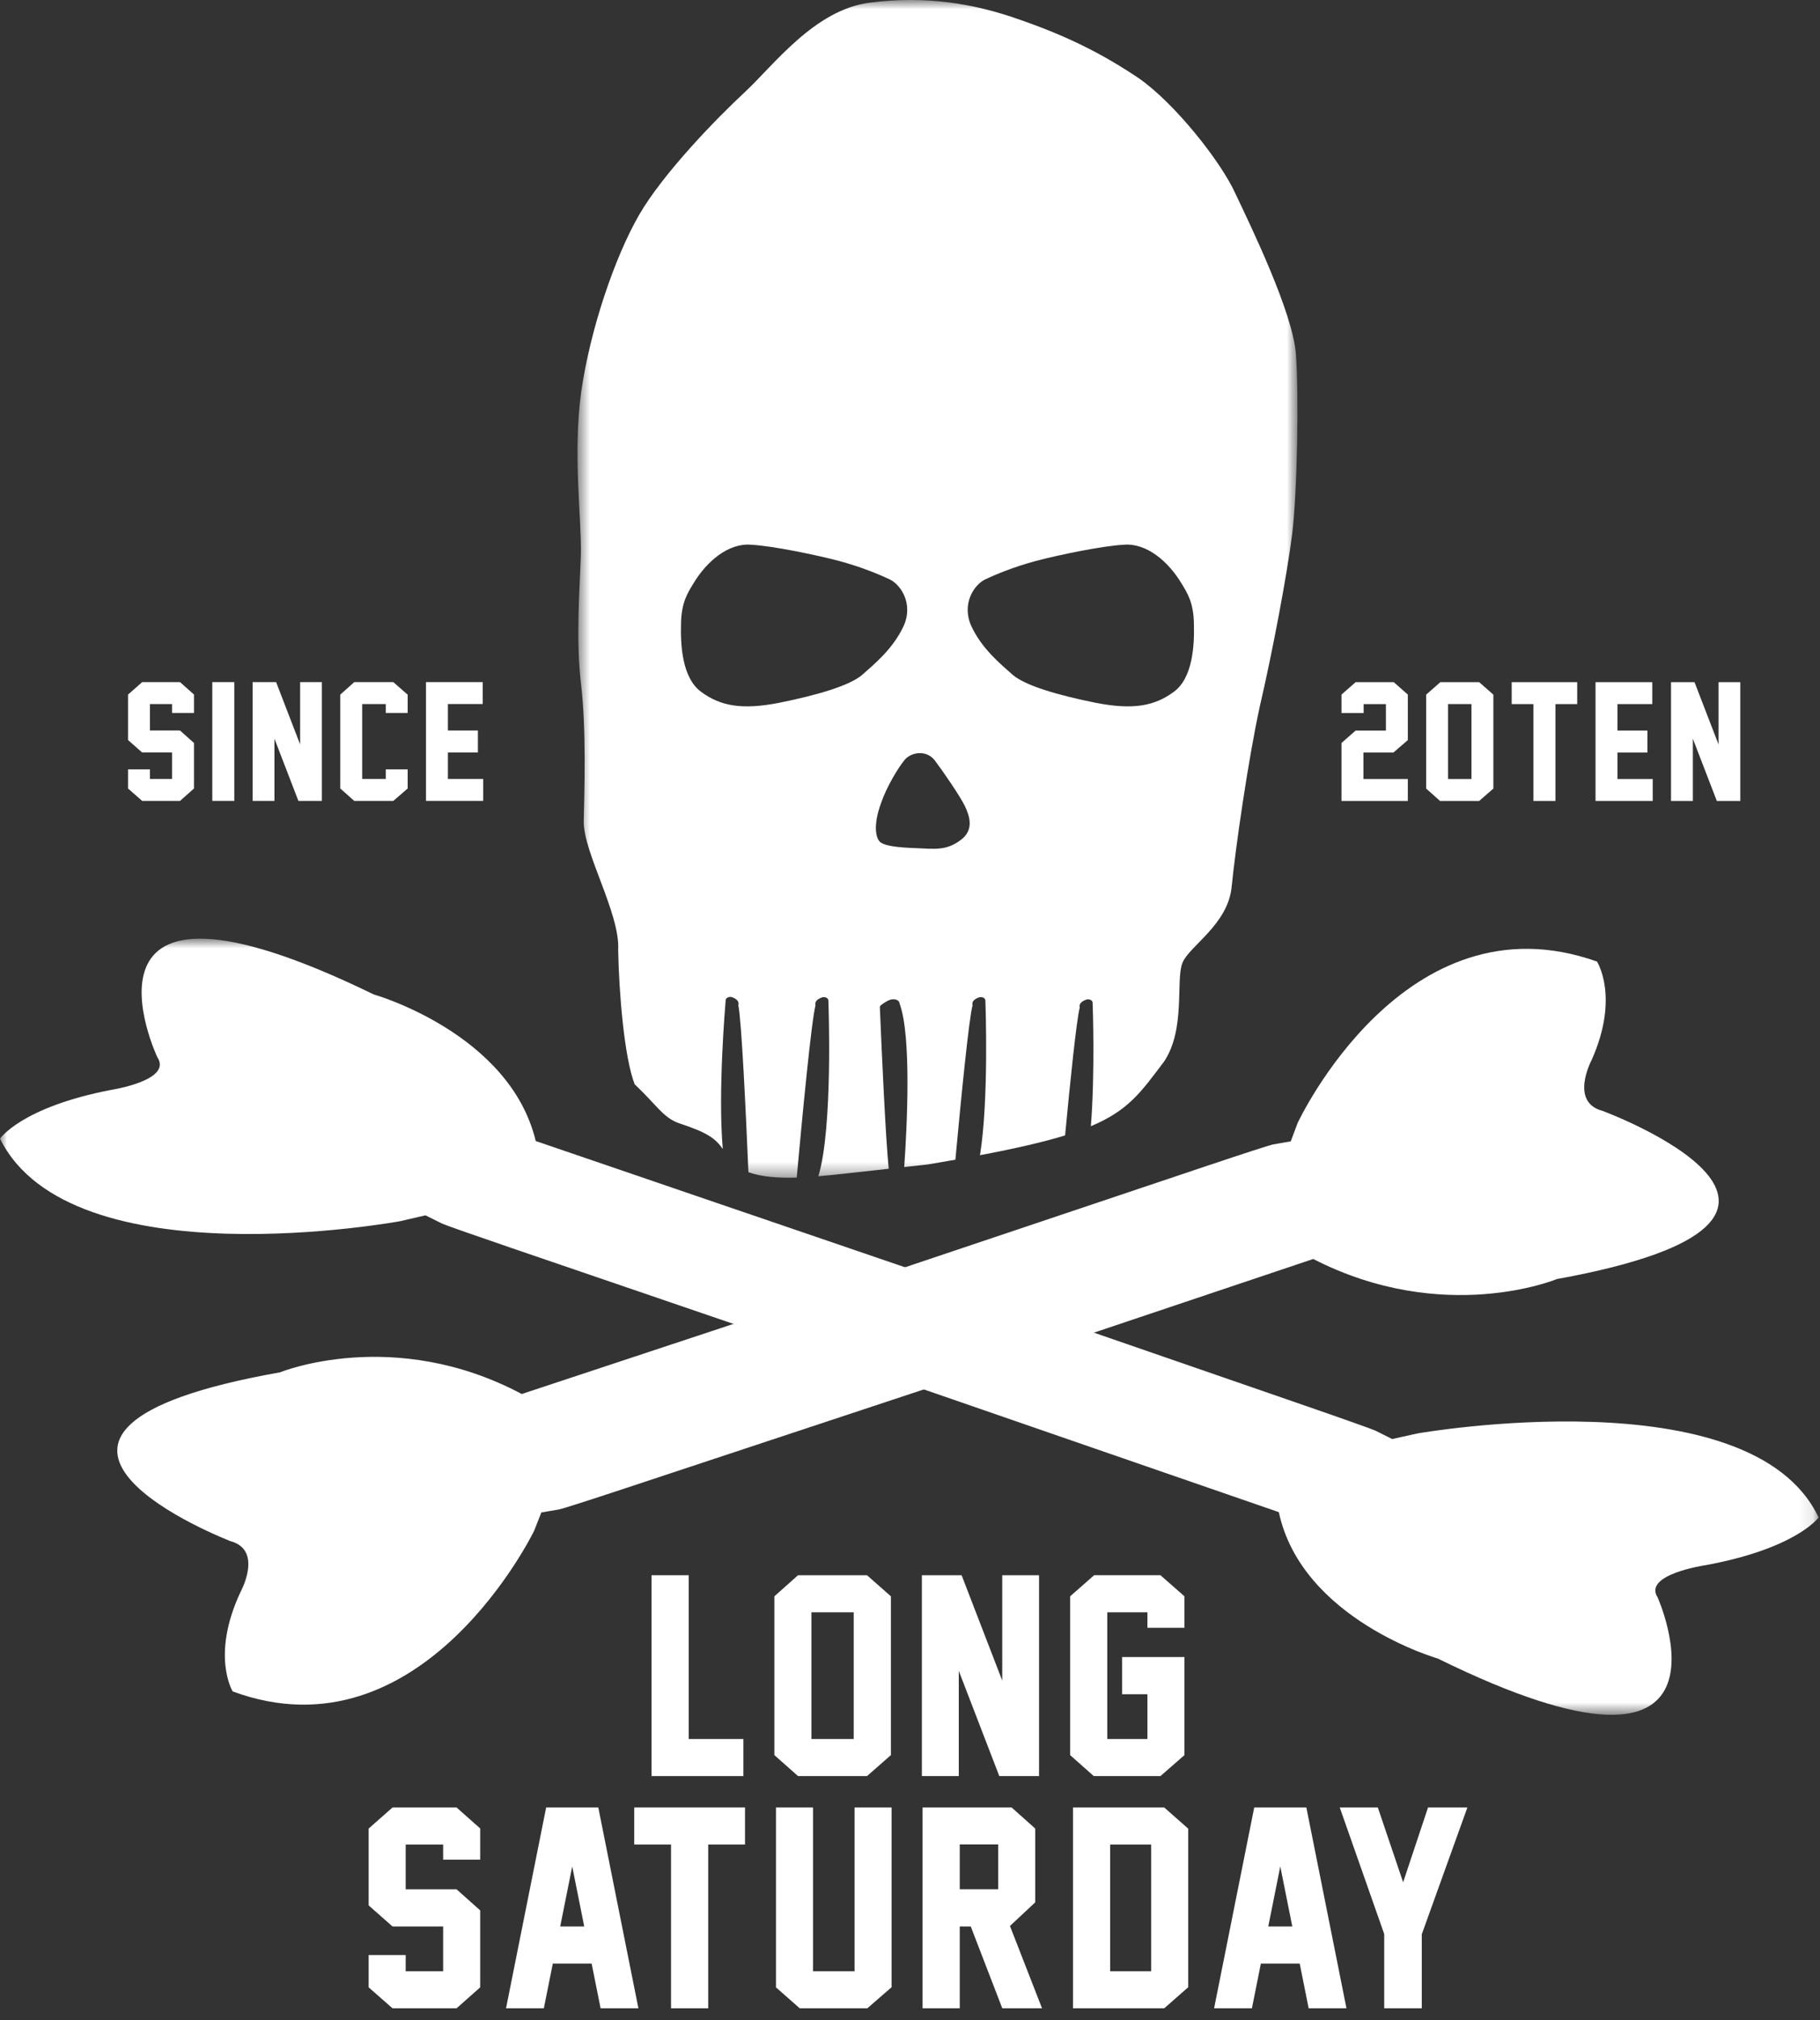 <?xml version="1.0" encoding="UTF-8"?>
<svg width="128px" height="142px" viewBox="0 0 128 142" version="1.1" xmlns="http://www.w3.org/2000/svg" xmlns:xlink="http://www.w3.org/1999/xlink">
    <rect x="0" y="0" width="128" height="142" fill="#333333" stroke="none"/>
    <!-- Generator: Sketch 42 (36781) - http://www.bohemiancoding.com/sketch -->
    <title>sticker_longsaturday_white</title>
    <desc>Created with Sketch.</desc>
    <defs>
        <polygon id="path-1" points="0.615 0.844 51.248 0.844 51.248 83.623 0.615 83.623 0.615 0.844"></polygon>
        <polygon id="path-3" points="127.901 0.819 127.901 55.373 0.001 55.373 0.001 0.819 127.901 0.819"></polygon>
        <polygon id="path-5" points="0 142.156 127.901 142.156 127.901 1 0 1"></polygon>
    </defs>
    <g id="Page-1" stroke="none" stroke-width="1" fill="none" fill-rule="evenodd">
        <g id="stickers-black" transform="translate(-324, -312)">
            <g id="sticker_longsaturday_white" transform="translate(324, 311)">
                <polygon id="Fill-1" fill="#FFFFFF" points="52.283 125.833 45.822 125.833 45.822 111.717 48.438 111.717 48.438 123.228 52.283 123.228"></polygon>
                <path d="M57.067,123.227 L60.041,123.227 L60.041,114.322 L57.067,114.322 L57.067,123.227 Z M62.657,124.359 L60.976,125.833 L56.124,125.833 L54.461,124.359 L54.461,113.199 L56.124,111.717 L60.976,111.717 L62.657,113.199 L62.657,124.359 Z" id="Fill-2" fill="#FFFFFF"></path>
                <polygon id="Fill-3" fill="#FFFFFF" points="70.28 125.833 67.431 118.437 67.431 125.833 64.835 125.833 64.835 111.717 67.63 111.717 70.487 119.121 70.487 111.717 73.075 111.717 73.075 125.815 73.084 125.833"></polygon>
                <polygon id="Fill-4" fill="#FFFFFF" points="83.303 124.359 81.615 125.833 76.924 125.833 75.261 124.359 75.261 113.199 76.95 111.716 81.615 111.716 83.303 113.199 83.303 115.41 80.698 115.41 80.698 114.322 77.876 114.322 77.876 123.227 80.698 123.227 80.698 120.082 78.918 120.082 78.918 117.467 83.303 117.467"></polygon>
                <polygon id="Fill-5" fill="#FFFFFF" points="27.607 128.04 25.927 129.522 25.927 134.923 27.607 136.405 31.166 136.405 31.166 139.55 28.533 139.55 28.533 138.41 25.927 138.41 25.927 140.683 27.607 142.156 32.109 142.156 33.771 140.683 33.771 135.273 32.109 133.791 28.533 133.791 28.533 130.644 31.166 130.644 31.166 131.707 33.771 131.707 33.771 129.513 32.109 128.04"></polygon>
                <path d="M38.411,128.04 L35.589,142.156 L38.249,142.156 L38.878,139.012 L41.61,139.012 L42.239,142.156 L44.899,142.156 L42.078,128.04 L38.411,128.04 Z M40.244,132.183 L41.089,136.405 L39.399,136.405 L40.244,132.183 Z" id="Fill-6" fill="#FFFFFF"></path>
                <polygon id="Fill-7" fill="#FFFFFF" points="44.606 128.04 44.606 130.644 47.193 130.644 47.193 142.156 49.808 142.156 49.808 130.644 52.396 130.644 52.396 128.04"></polygon>
                <polygon id="Fill-8" fill="#FFFFFF" points="60.1 128.04 60.1 139.55 57.179 139.55 57.179 128.04 54.573 128.04 54.573 140.683 56.245 142.156 60.998 142.156 62.705 140.673 62.705 128.04"></polygon>
                <path d="M64.884,128.04 L64.884,142.156 L67.499,142.156 L67.499,136.405 L68.273,136.405 L70.491,142.156 L73.286,142.156 L71.03,136.369 L72.809,134.707 L72.809,129.522 L71.147,128.04 L64.884,128.04 Z M67.499,133.79 L70.204,133.79 L70.204,130.636 L67.499,130.636 L67.499,133.79 Z" id="Fill-9" fill="#FFFFFF"></path>
                <path d="M75.463,128.04 L75.463,142.156 L81.879,142.156 L83.568,140.673 L83.568,129.53 L81.879,128.04 L75.463,128.04 Z M78.078,139.55 L80.962,139.55 L80.962,130.644 L78.078,130.644 L78.078,139.55 Z" id="Fill-10" fill="#FFFFFF"></path>
                <path d="M88.209,128.04 L85.387,142.156 L88.047,142.156 L88.676,139.012 L91.408,139.012 L92.037,142.156 L94.696,142.156 L91.876,128.04 L88.209,128.04 Z M90.042,132.183 L90.887,136.405 L89.197,136.405 L90.042,132.183 Z" id="Fill-11" fill="#FFFFFF"></path>
                <polygon id="Fill-12" fill="#FFFFFF" points="100.433 128.04 98.682 133.297 96.902 128.04 94.224 128.04 97.351 136.935 97.351 142.156 99.993 142.156 99.993 136.954 103.201 128.04"></polygon>
                <g id="Group-15" transform="translate(40, 0.156)">
                    <mask id="mask-2" fill="white">
                        <use xlink:href="#path-1"></use>
                    </mask>
                    <g id="Clip-14"></g>
                    <path d="M7.897,44.655 C7.92,43.175 8.378,42.499 8.75,41.883 C9.693,40.294 11.229,39.009 12.803,39.129 C14.374,39.212 17.492,39.869 18.999,40.268 C20.521,40.676 21.791,41.198 22.574,41.568 C23.335,41.929 24.267,43.271 23.546,44.857 C22.807,46.436 21.529,47.49 20.638,48.277 C19.745,49.039 17.469,49.703 14.82,50.237 C12.168,50.761 10.657,50.462 9.319,49.477 C7.957,48.492 7.853,46.139 7.897,44.655 M21.963,57.292 C22.342,56.173 23.167,54.804 23.608,54.273 C24.037,53.725 25.129,53.504 25.743,54.289 C26.357,55.108 27.507,56.777 27.866,57.51 C28.205,58.236 28.522,59.204 27.533,59.91 C26.534,60.64 25.755,60.514 24.41,60.456 C23.094,60.411 22.311,60.298 21.957,60.071 C21.603,59.842 21.372,58.907 21.963,57.292 M28.316,44.857 C27.595,43.271 28.528,41.929 29.289,41.568 C30.072,41.198 31.342,40.676 32.864,40.268 C34.372,39.869 37.49,39.212 39.059,39.129 C40.634,39.009 42.17,40.294 43.114,41.883 C43.484,42.499 43.943,43.175 43.966,44.655 C44.01,46.139 43.907,48.492 42.544,49.477 C41.206,50.462 39.694,50.761 37.043,50.237 C34.394,49.703 32.118,49.039 31.225,48.277 C30.334,47.49 29.056,46.436 28.316,44.857 M0.851,39.867 C0.765,42.38 0.488,45.858 0.871,48.986 C1.239,52.154 1.101,56.353 1.055,58.558 C1.01,60.742 3.616,65.05 3.476,67.603 C3.527,70.504 3.893,75.149 4.635,77.051 C6.213,78.544 6.641,79.398 7.757,79.793 C9.785,80.457 10.303,80.862 10.835,81.6 C10.479,77.673 11.01,71.453 11.038,71.129 C11.045,71.051 11.107,70.982 11.2,70.943 C11.295,70.906 11.413,70.904 11.501,70.937 C11.729,71.023 11.87,71.135 11.922,71.273 C11.955,71.354 11.949,71.432 11.925,71.496 C12.154,72.561 12.458,79.03 12.635,83.234 C13.559,83.566 14.754,83.654 16.033,83.613 C16.413,79.435 17.064,72.59 17.356,71.498 C17.335,71.434 17.332,71.356 17.367,71.277 C17.425,71.139 17.574,71.03 17.805,70.951 C17.898,70.914 18.012,70.92 18.108,70.963 C18.198,71.003 18.256,71.075 18.259,71.155 C18.274,71.537 18.585,80.158 17.554,83.519 C18.265,83.458 18.971,83.382 19.631,83.309 L22.502,82.991 C22.284,80.779 22.031,75.23 21.88,71.651 C21.877,71.587 21.913,71.525 21.973,71.481 C22.438,71.133 22.73,71.023 23.004,71.102 C23.196,71.156 23.267,71.288 23.27,71.385 C24.118,73.694 23.787,80.098 23.594,82.871 L25.278,82.685 C25.952,82.572 26.584,82.463 27.192,82.355 C27.578,78.185 28.136,72.485 28.4,71.496 C28.378,71.432 28.376,71.354 28.411,71.275 C28.469,71.139 28.615,71.029 28.843,70.949 C28.948,70.916 29.053,70.92 29.149,70.961 C29.24,71.001 29.298,71.073 29.3,71.153 C29.314,71.488 29.553,78.129 28.922,82.039 C31.477,81.555 33.408,81.108 34.907,80.648 C35.271,76.808 35.713,72.502 35.94,71.655 C35.918,71.591 35.917,71.513 35.951,71.434 C36.009,71.296 36.158,71.187 36.389,71.108 C36.482,71.069 36.599,71.079 36.692,71.119 C36.782,71.16 36.84,71.232 36.843,71.312 C36.854,71.589 37.022,76.203 36.72,80.001 C39.38,78.887 40.259,77.583 41.854,75.477 C43.41,73.186 42.666,69.725 43.165,68.509 C43.648,67.33 46.359,65.831 46.621,63.181 C46.885,60.492 47.786,54.223 48.604,50.484 C49.487,46.696 50.513,41.275 50.878,38.378 C51.234,35.436 51.355,28.746 51.145,25.783 C50.96,22.872 47.94,16.679 46.876,14.431 C45.875,12.214 42.601,8.071 40.065,6.326 C37.473,4.587 34.996,3.364 31.737,2.234 C28.518,1.083 25.067,0.524 21.181,1.031 C17.29,1.513 14.382,5.464 12.389,7.314 C10.402,9.155 6.631,13.034 4.947,15.95 C3.242,18.905 1.512,23.975 0.879,28.363 C0.27,32.795 0.915,37.301 0.851,39.867" id="Fill-13" fill="#FFFFFF" mask="url(#mask-2)"></path>
                </g>
                <path d="M112.707,79.08 C110.364,78.464 111.93,75.525 111.93,75.525 C113.929,71.071 112.314,68.584 112.314,68.584 C98.775,63.772 91.261,79.934 91.261,79.934 L90.778,81.222 C90.604,81.252 90.323,81.3 90.15,81.33 C89.977,81.36 89.691,81.41 89.518,81.44 C89.344,81.47 87.334,82.122 85.052,82.888 L84.819,82.965 C82.537,83.731 82.796,83.645 80.514,84.411 L80.281,84.489 C77.999,85.255 77.687,85.36 75.405,86.126 L75.173,86.204 C72.891,86.97 69.156,88.224 66.874,88.99 L66.642,89.068 C65.228,89.542 63.973,89.964 63.22,90.217 C62.746,90.364 62.249,90.523 61.739,90.691 L59.527,91.423 C57.24,92.18 53.498,93.419 51.211,94.176 L48.999,94.908 C47.4,95.437 46.761,95.648 45.743,95.985 L45.648,96.017 L45.675,96.008 C45.311,96.128 44.903,96.263 44.486,96.401 C44.375,96.438 44.275,96.471 44.154,96.511 C41.99,97.227 39.354,98.1 37.585,98.685 L36.696,98.979 C27.674,94.186 19.695,97.456 19.695,97.456 C-3.849,101.627 16.222,109.326 16.222,109.326 C18.536,109.959 16.911,112.906 16.911,112.906 C14.819,117.373 16.365,119.884 16.365,119.884 C29.712,124.804 37.564,108.595 37.564,108.595 L38.073,107.304 C38.247,107.274 38.527,107.227 38.7,107.198 C38.874,107.168 39.158,107.121 39.332,107.091 C39.506,107.062 41.519,106.419 43.806,105.662 L44.039,105.585 C46.325,104.829 46.066,104.914 48.353,104.157 L48.586,104.08 C50.873,103.323 51.186,103.22 53.473,102.463 L53.705,102.386 C55.992,101.629 59.734,100.391 62.021,99.634 L62.254,99.557 C63.598,99.112 64.786,98.719 65.551,98.466 C66.122,98.288 66.736,98.091 67.368,97.878 L69.576,97.138 C71.858,96.372 75.593,95.118 77.875,94.351 L80.082,93.61 C81.642,93.087 82.287,92.87 83.264,92.542 L83.174,92.573 C83.244,92.549 83.326,92.521 83.399,92.497 C83.831,92.352 84.307,92.192 84.811,92.022 L84.199,92.228 C84.416,92.156 84.654,92.076 84.917,91.987 C87.076,91.262 89.706,90.38 91.473,89.787 L92.359,89.489 C101.547,94.199 109.493,90.901 109.493,90.901 C133.074,86.613 112.707,79.08 112.707,79.08" id="Fill-16" fill="#FFFFFF"></path>
                <g id="Group-20" transform="translate(0, 66.156)">
                    <mask id="mask-4" fill="white">
                        <use xlink:href="#path-3"></use>
                    </mask>
                    <g id="Clip-19"></g>
                    <path d="M11.064,9.151 C12.165,10.782 7.802,11.451 7.802,11.451 C1.474,12.673 0.001,14.88 0.001,14.88 C5.004,24.961 28.167,20.672 28.167,20.672 L29.922,20.265 C30.087,20.346 30.352,20.478 30.514,20.558 C30.678,20.64 30.947,20.773 31.111,20.854 C31.275,20.936 33.496,21.715 36.046,22.587 L36.306,22.675 C38.856,23.547 38.568,23.448 41.119,24.319 L41.378,24.408 C43.929,25.28 44.278,25.399 46.829,26.27 L47.087,26.359 C49.638,27.231 53.812,28.656 56.363,29.528 L56.623,29.617 C58.204,30.157 59.606,30.636 60.447,30.923 C60.964,31.11 61.511,31.305 62.078,31.501 L64.54,32.351 C67.084,33.23 71.247,34.668 73.791,35.547 L76.252,36.398 C78.031,37.012 78.742,37.257 79.875,37.649 L79.98,37.685 C79.969,37.682 79.96,37.678 79.95,37.675 C80.354,37.815 80.809,37.972 81.273,38.132 C81.397,38.175 81.506,38.213 81.642,38.26 C84.049,39.091 86.981,40.104 88.951,40.785 L89.939,41.126 C91.557,48.677 101.115,51.414 101.115,51.414 C123.389,62.364 116.582,47.122 116.582,47.122 C115.522,45.497 119.937,44.858 119.937,44.858 C126.35,43.68 127.902,41.5 127.902,41.5 C123.16,31.468 99.692,35.594 99.692,35.594 L97.911,35.988 C97.748,35.906 97.485,35.775 97.323,35.694 C97.161,35.612 96.894,35.479 96.731,35.397 C96.569,35.316 94.354,34.529 91.81,33.651 L91.55,33.561 C89.006,32.682 89.294,32.781 86.751,31.902 L86.492,31.813 C83.947,30.934 83.599,30.814 81.055,29.935 L80.796,29.845 C78.252,28.966 74.088,27.528 71.544,26.649 L71.286,26.56 C69.792,26.044 68.468,25.586 67.618,25.293 C66.995,25.067 66.318,24.828 65.612,24.587 L63.144,23.743 C60.593,22.872 56.419,21.446 53.869,20.574 L51.401,19.732 C49.659,19.136 48.937,18.889 47.845,18.517 L47.946,18.551 C47.868,18.524 47.775,18.493 47.694,18.465 C47.21,18.3 46.679,18.118 46.115,17.925 L46.799,18.159 C46.557,18.077 46.292,17.985 45.998,17.885 C43.584,17.061 40.644,16.056 38.67,15.382 L37.679,15.043 C35.847,7.443 26.283,4.739 26.283,4.739 C3.855,-6.17 11.064,9.151 11.064,9.151" id="Fill-18" fill="#FFFFFF" mask="url(#mask-4)"></path>
                </g>
                <polygon id="Fill-21" fill="#FFFFFF" points="13.643 56.42 12.661 57.292 9.998 57.292 9.004 56.42 9.004 55.076 10.545 55.076 10.545 55.751 12.102 55.751 12.102 53.891 9.998 53.891 9.004 53.014 9.004 49.821 9.998 48.944 12.661 48.944 13.643 49.816 13.643 51.112 12.102 51.112 12.102 50.485 10.545 50.485 10.545 52.345 12.661 52.345 13.643 53.221"></polygon>
                <mask id="mask-6" fill="white">
                    <use xlink:href="#path-5"></use>
                </mask>
                <g id="Clip-24"></g>
                <polygon id="Fill-23" fill="#FFFFFF" mask="url(#mask-6)" points="14.931 57.291 16.477 57.291 16.477 48.943 14.931 48.943"></polygon>
                <polygon id="Fill-25" fill="#FFFFFF" mask="url(#mask-6)" points="20.986 57.291 19.301 52.918 19.301 57.291 17.766 57.291 17.766 48.943 19.419 48.943 21.108 53.322 21.108 48.943 22.638 48.943 22.638 57.28 22.644 57.291"></polygon>
                <polygon id="Fill-26" fill="#FFFFFF" mask="url(#mask-6)" points="28.671 56.42 27.661 57.292 24.914 57.292 23.931 56.42 23.931 49.821 24.914 48.944 27.661 48.944 28.671 49.826 28.671 51.112 27.13 51.112 27.13 50.485 25.472 50.485 25.472 55.751 27.13 55.751 27.13 55.076 28.671 55.076"></polygon>
                <polygon id="Fill-27" fill="#FFFFFF" mask="url(#mask-6)" points="33.982 57.291 29.96 57.291 29.96 48.943 33.95 48.943 33.95 50.484 31.501 50.484 31.501 52.344 33.61 52.344 33.61 53.89 31.501 53.89 31.501 55.75 33.982 55.75"></polygon>
                <polygon id="Fill-28" fill="#FFFFFF" mask="url(#mask-6)" points="99.012 53.018 97.997 53.894 95.888 53.894 95.888 55.754 99.012 55.754 99.012 57.295 94.347 57.295 94.347 53.22 95.34 52.349 97.471 52.349 97.471 50.489 95.904 50.489 95.904 51.116 94.347 51.116 94.347 49.819 95.34 48.948 98.024 48.948 99.012 49.819"></polygon>
                <path d="M101.842,55.754 L103.488,55.754 L103.488,50.488 L101.842,50.488 L101.842,55.754 Z M105.029,56.424 L104.03,57.295 L101.278,57.295 L100.3,56.424 L100.3,49.824 L101.299,48.947 L104.03,48.947 L105.029,49.824 L105.029,56.424 Z" id="Fill-29" fill="#FFFFFF" mask="url(#mask-6)"></path>
                <polygon id="Fill-30" fill="#FFFFFF" mask="url(#mask-6)" points="110.924 50.489 109.394 50.489 109.394 57.295 107.847 57.295 107.847 50.489 106.317 50.489 106.317 48.947 110.924 48.947"></polygon>
                <polygon id="Fill-31" fill="#FFFFFF" mask="url(#mask-6)" points="116.235 57.295 112.213 57.295 112.213 48.947 116.203 48.947 116.203 50.488 113.754 50.488 113.754 52.348 115.863 52.348 115.863 53.894 113.754 53.894 113.754 55.754 116.235 55.754"></polygon>
                <polygon id="Fill-32" fill="#FFFFFF" mask="url(#mask-6)" points="120.743 57.295 119.058 52.922 119.058 57.295 117.522 57.295 117.522 48.947 119.175 48.947 120.865 53.326 120.865 48.947 122.394 48.947 122.394 57.284 122.4 57.295"></polygon>
            </g>
        </g>
    </g>
</svg>
